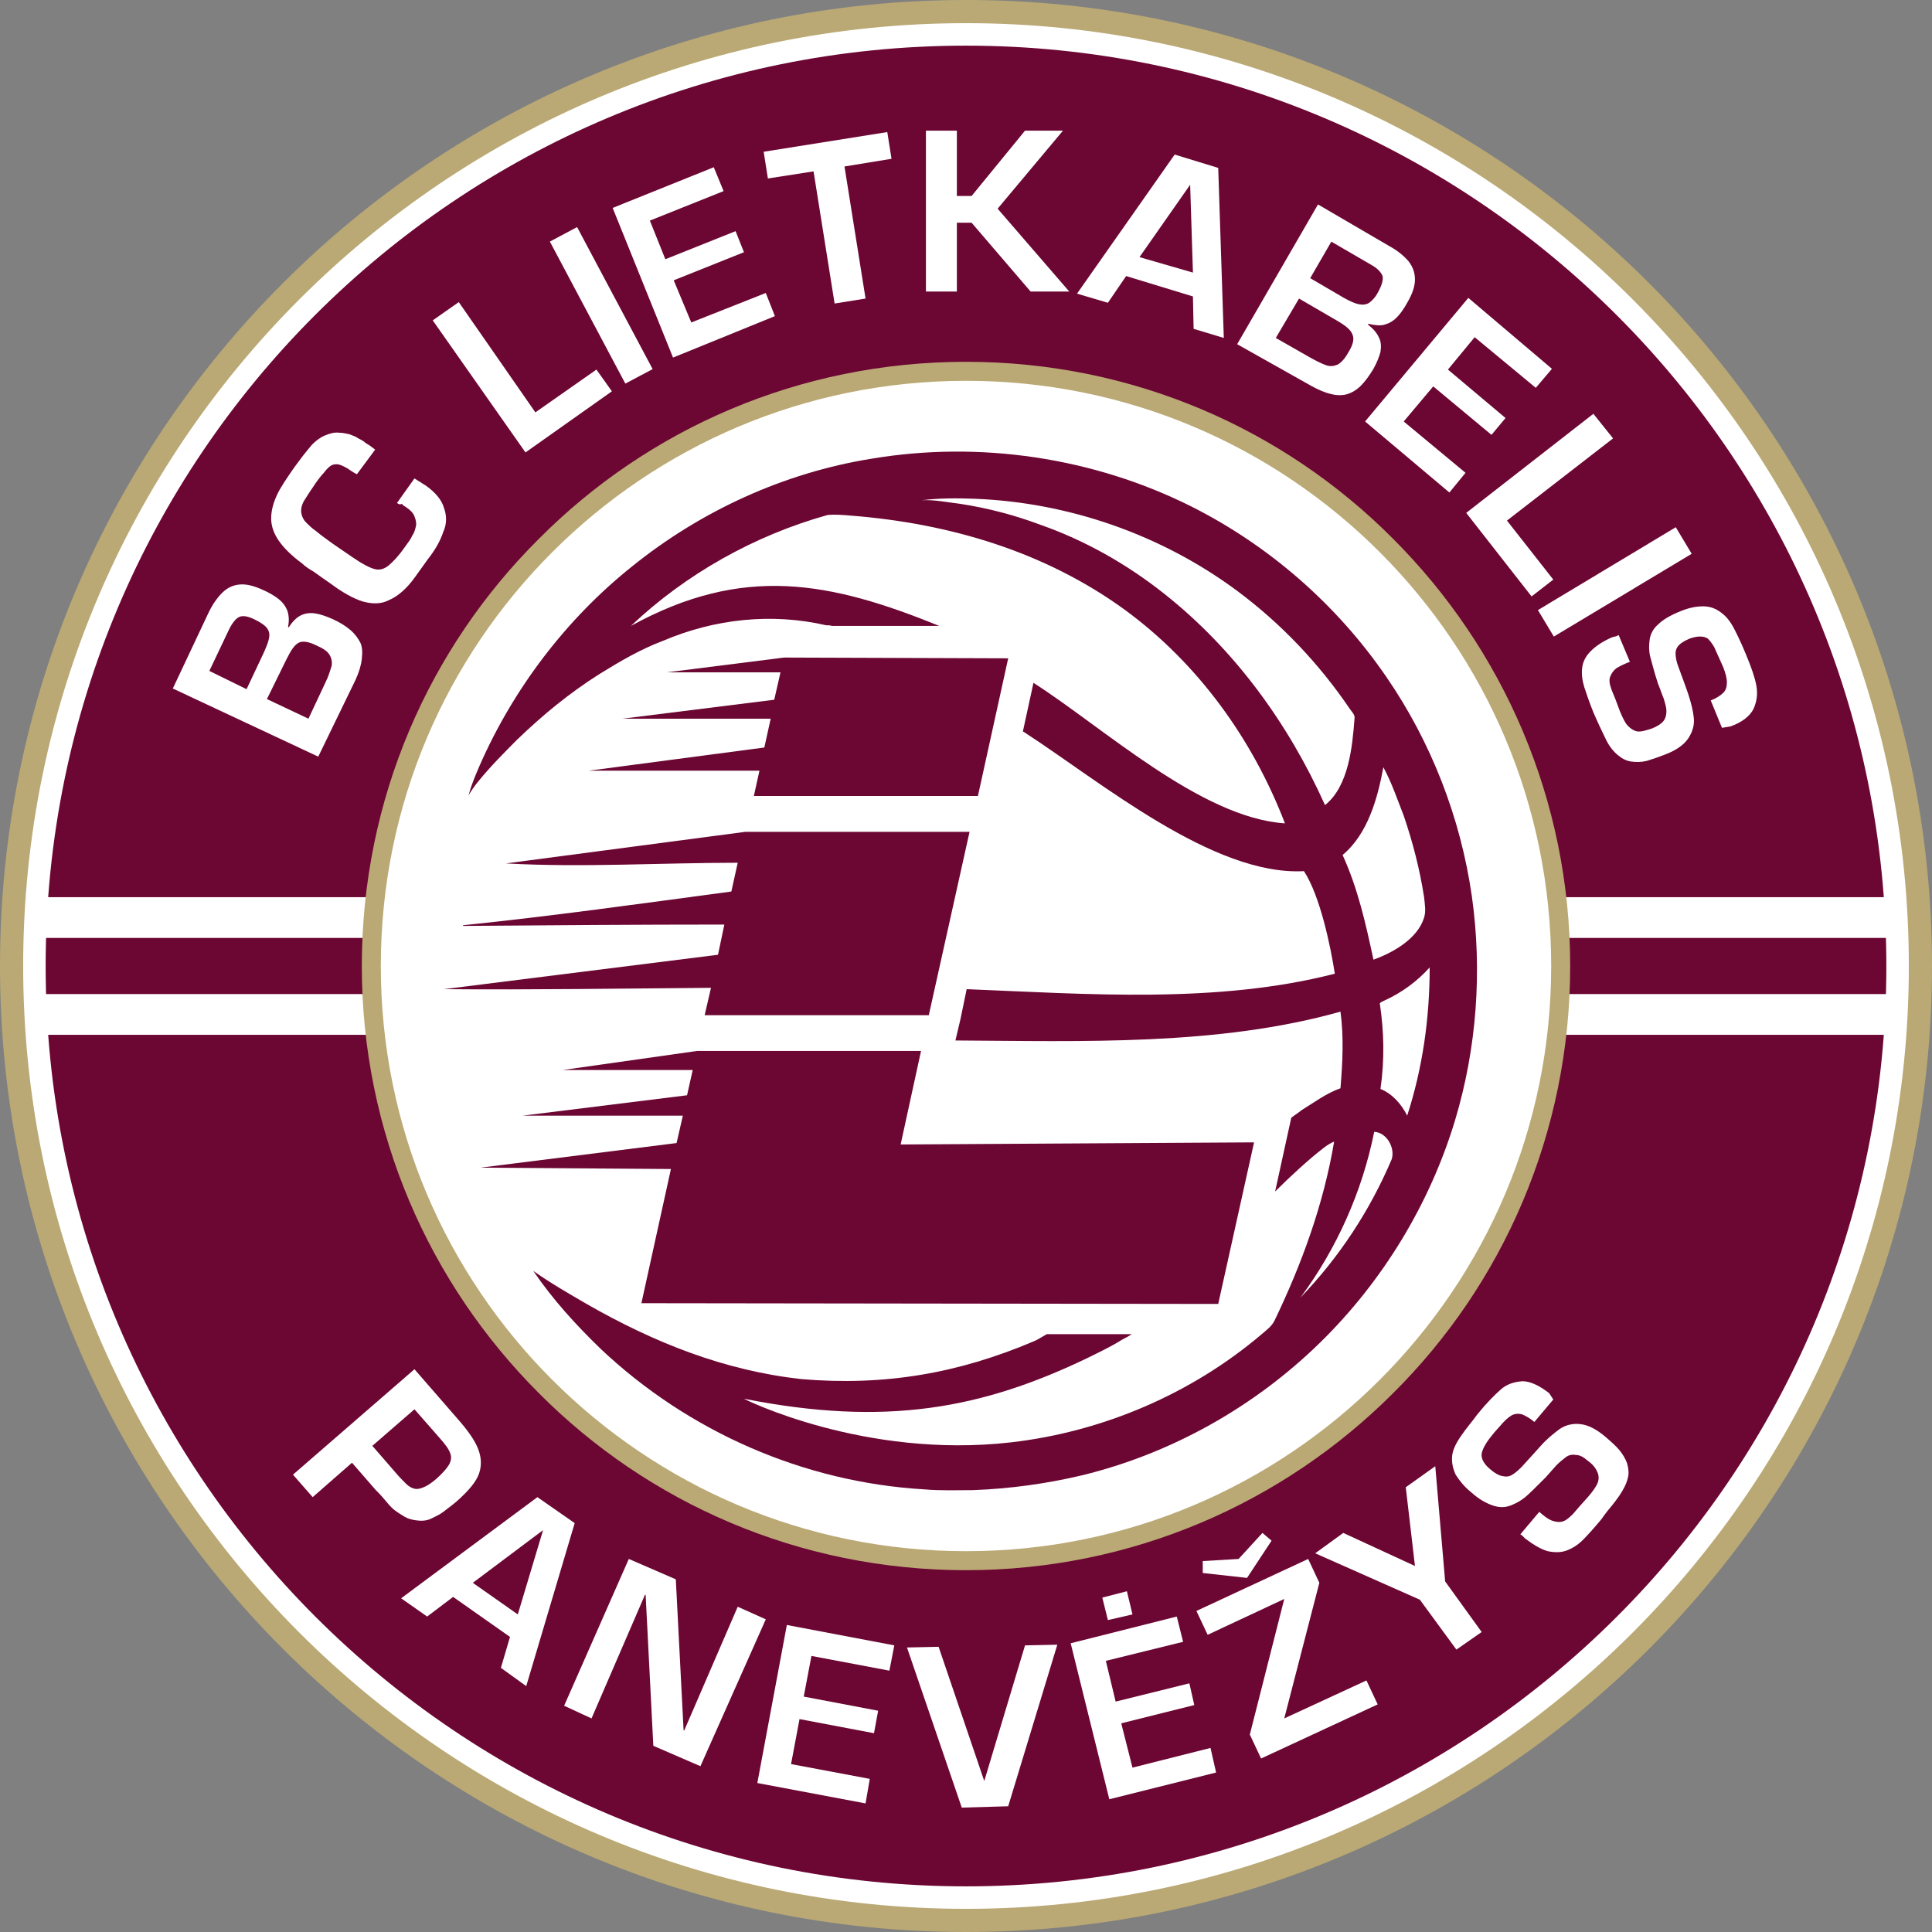 <?xml version="1.0" encoding="UTF-8"?>
<svg xmlns="http://www.w3.org/2000/svg" xmlns:xlink="http://www.w3.org/1999/xlink" width="100px" height="100px" viewBox="0 0 100 100" version="1.1">
<rect x="0" y="0" width="100" height="100" fill="#808080" stroke="none"/>
<g id="surface1">
<path style=" stroke:none;fill-rule:evenodd;fill:rgb(72.941%,66.275%,45.882%);fill-opacity:1;" d="M 50 0 C 77.602 0 100 22.398 100 50 C 100 77.602 77.602 100 50 100 C 22.398 100 0 77.602 0 50 C 0 22.398 22.398 0 50 0 "/>
<path style=" stroke:none;fill-rule:evenodd;fill:rgb(100%,100%,100%);fill-opacity:1;" d="M 50 1.199 C 76.945 1.199 98.801 23.055 98.801 50 C 98.801 76.945 76.945 98.801 50 98.801 C 23.055 98.801 1.199 76.945 1.199 50 C 1.199 23.055 23.055 1.199 50 1.199 "/>
<path style=" stroke:none;fill-rule:evenodd;fill:rgb(42.353%,2.353%,20%);fill-opacity:1;" d="M 50 19.199 C 66.98 19.199 80.801 32.98 80.801 50 C 80.801 66.98 67.02 80.801 50 80.801 C 33.02 80.801 19.199 67.02 19.199 50 C 19.199 33.02 33.02 19.199 50 19.199 M 50 2.363 C 76.328 2.363 97.637 23.711 97.637 50 C 97.637 76.328 76.289 97.637 50 97.637 C 23.711 97.637 2.363 76.289 2.363 50 C 2.363 23.672 23.672 2.363 50 2.363 Z M 50 2.363 "/>
<path style=" stroke:none;fill-rule:evenodd;fill:rgb(100%,100%,100%);fill-opacity:1;" d="M 1.926 46.438 L 98.074 46.438 L 98.074 48.547 L 1.926 48.547 Z M 1.926 46.438 "/>
<path style=" stroke:none;fill-rule:evenodd;fill:rgb(100%,100%,100%);fill-opacity:1;" d="M 1.926 51.453 L 98.074 51.453 L 98.074 53.562 L 1.926 53.562 Z M 1.926 51.453 "/>
<path style=" stroke:none;fill-rule:nonzero;fill:rgb(42.353%,2.353%,20%);fill-opacity:1;" d="M 71.129 58.582 C 70.508 61.672 69.199 64.617 67.309 67.164 C 69.309 65.09 70.91 62.656 72.035 60 C 72.219 59.418 71.781 58.617 71.129 58.582 M 71.672 51.781 C 71.602 51.816 71.492 51.855 71.418 51.926 C 71.637 53.418 71.672 54.836 71.453 56.363 C 72.074 56.617 72.547 57.164 72.836 57.746 C 73.637 55.273 74 52.691 74 50.074 C 73.344 50.801 72.547 51.383 71.672 51.781 Z M 71.602 39.711 C 71.309 41.309 70.801 43.164 69.492 44.254 C 70.289 46 70.691 47.816 71.09 49.672 C 72.109 49.309 73.383 48.582 73.711 47.492 C 73.816 47.164 73.746 46.801 73.711 46.438 C 73.492 45.02 73.129 43.602 72.656 42.219 C 72.328 41.383 72.035 40.508 71.602 39.711 Z M 47.711 25.891 C 48.363 25.855 49.02 26 49.672 26.074 C 51.09 26.289 52.508 26.656 53.855 27.164 C 56.145 27.965 58.328 29.199 60.254 30.727 C 63.891 33.602 66.691 37.453 68.582 41.672 C 69.816 40.691 70 38.617 70.109 37.199 C 70.145 37.02 70 36.871 69.891 36.727 C 68.289 34.363 66.328 32.289 64.035 30.582 C 60.109 27.672 55.309 26 50.438 25.816 C 49.527 25.781 48.617 25.781 47.711 25.891 Z M 45.09 23.746 C 50.691 22.801 56.582 23.672 61.672 26.219 C 65.711 28.254 69.199 31.309 71.746 35.02 C 74.074 38.398 75.602 42.328 76.184 46.398 C 76.727 50.254 76.438 54.254 75.309 58 C 74 62.328 71.562 66.328 68.328 69.492 C 64.91 72.836 60.617 75.238 56 76.363 C 54.145 76.801 52.289 77.055 50.363 77.129 C 49.527 77.129 48.691 77.164 47.855 77.09 C 41.602 76.727 35.637 74.109 31.09 69.816 C 29.816 68.582 28.617 67.273 27.602 65.781 C 28.473 66.398 29.418 66.945 30.363 67.492 C 33.855 69.492 37.492 70.945 41.492 71.383 C 45.781 71.746 49.602 71.09 53.527 69.418 C 53.637 69.383 53.926 69.199 54.184 69.055 L 58.582 69.055 C 58.473 69.129 58.289 69.238 58.074 69.344 C 57.492 69.711 56.871 70 56.289 70.289 C 50.836 72.91 45.855 73.855 38.508 72.398 C 38.473 72.398 44.727 75.527 52.328 74.656 C 57.09 74.109 61.672 72.145 65.309 69.055 C 65.562 68.836 65.816 68.656 65.965 68.363 C 67.383 65.418 68.508 62.328 69.055 59.09 C 68.871 59.164 68.691 59.273 68.508 59.418 C 67.746 60 66.727 60.945 66 61.672 L 66.836 57.855 C 67.02 57.711 67.199 57.602 67.383 57.453 C 68.035 57.055 68.656 56.582 69.383 56.328 C 69.492 54.98 69.562 53.711 69.383 52.363 C 63.055 54.145 56 53.891 49.453 53.855 L 49.711 52.762 L 50.035 51.199 C 56.289 51.453 63.02 51.965 69.09 50.398 C 68.871 48.98 68.328 46.363 67.492 45.09 C 62.801 45.344 56.98 40.473 53.055 37.926 C 53.02 37.891 52.98 37.891 52.945 37.855 L 53.492 35.344 C 57.09 37.637 62.145 42.328 66.508 42.617 C 64.836 38.254 62 34.328 58.219 31.562 C 54.074 28.547 49.129 27.09 44.074 26.691 C 43.672 26.656 43.238 26.617 42.836 26.656 C 39.055 27.711 35.492 29.711 32.656 32.398 C 38.473 29.199 42.98 30.109 48.617 32.398 L 43.055 32.398 C 42.98 32.363 42.871 32.363 42.762 32.363 C 39.926 31.711 36.98 32.035 34.328 33.164 C 33.164 33.602 32.109 34.219 31.055 34.871 C 29.492 35.855 28.074 37.02 26.762 38.289 C 26.074 38.98 25.383 39.672 24.762 40.438 C 24.582 40.656 24.398 40.91 24.254 41.164 C 24.398 40.617 24.617 40.109 24.836 39.602 C 26.582 35.637 29.309 32.035 32.727 29.309 C 36.289 26.438 40.582 24.473 45.09 23.746 Z M 45.09 23.746 "/>
<path style=" stroke:none;fill-rule:nonzero;fill:rgb(42.353%,2.353%,20%);fill-opacity:1;" d="M 38.582 43.055 L 50.184 43.055 L 48.074 52.547 L 36.473 52.547 L 36.801 51.129 C 32.219 51.164 27.602 51.238 22.98 51.199 L 37.164 49.418 L 37.492 47.855 C 32.98 47.855 28.473 47.891 23.965 47.926 L 23.965 47.891 C 28.582 47.418 33.238 46.762 37.855 46.145 L 38.184 44.656 C 34.219 44.656 30.145 44.91 26.184 44.691 Z M 52.184 34.074 L 50.617 41.199 L 39.02 41.199 L 39.309 39.891 L 30.473 39.891 L 39.562 38.691 L 39.891 37.199 L 32.219 37.199 L 40.074 36.219 L 40.398 34.801 L 34.508 34.801 L 40.582 34.035 Z M 36.074 54.398 L 47.672 54.398 L 46.617 59.238 L 64.91 59.129 L 63.055 67.492 L 33.199 67.453 L 34.727 60.508 L 24.871 60.438 L 35.02 59.164 L 35.344 57.746 L 27.055 57.746 L 35.562 56.691 L 35.855 55.383 L 29.129 55.383 Z M 36.074 54.398 "/>
<path style=" stroke:none;fill-rule:nonzero;fill:rgb(72.941%,66.275%,45.882%);fill-opacity:1;" d="M 71.418 28.582 C 65.926 23.09 58.363 19.711 50 19.711 C 41.637 19.711 34.074 23.09 28.582 28.582 C 23.09 34.074 19.711 41.637 19.711 50 C 19.711 58.363 23.09 65.926 28.582 71.418 C 34.074 76.91 41.637 80.289 50 80.289 C 58.363 80.289 65.926 76.91 71.418 71.418 C 76.91 65.926 80.289 58.363 80.289 50 C 80.289 41.637 76.91 34.074 71.418 28.582 M 50 18.727 C 58.656 18.727 66.473 22.219 72.109 27.891 C 77.781 33.562 81.273 41.383 81.273 50 C 81.273 58.656 77.781 66.473 72.109 72.109 C 66.438 77.781 58.617 81.273 50 81.273 C 41.344 81.273 33.527 77.781 27.891 72.109 C 22.219 66.438 18.727 58.617 18.727 50 C 18.727 41.344 22.219 33.527 27.891 27.891 C 33.527 22.219 41.344 18.727 50 18.727 Z M 50 18.727 "/>
<path style=" stroke:none;fill-rule:nonzero;fill:rgb(100%,100%,100%);fill-opacity:1;" d="M 89.129 37.672 L 88.547 36.254 C 88.836 36.145 89.055 36 89.199 35.855 C 89.344 35.711 89.383 35.527 89.383 35.309 C 89.383 35.09 89.309 34.836 89.199 34.547 L 89.02 34.145 C 88.91 33.891 88.801 33.672 88.727 33.492 C 88.617 33.309 88.508 33.164 88.398 33.055 C 88.184 32.91 87.855 32.91 87.453 33.055 C 87.199 33.164 87.02 33.273 86.91 33.383 C 86.801 33.492 86.727 33.637 86.727 33.816 C 86.727 34 86.762 34.219 86.871 34.508 C 87.055 35.02 87.238 35.492 87.383 35.926 C 87.527 36.363 87.637 36.801 87.672 37.164 C 87.711 37.527 87.602 37.891 87.383 38.219 C 87.164 38.547 86.762 38.836 86.184 39.055 C 85.816 39.199 85.492 39.309 85.238 39.383 C 84.945 39.453 84.691 39.453 84.438 39.418 C 84.184 39.383 83.965 39.273 83.746 39.09 C 83.527 38.91 83.309 38.656 83.129 38.289 C 83.055 38.145 82.945 37.891 82.801 37.602 C 82.656 37.273 82.547 37.055 82.473 36.871 C 82.254 36.328 82.109 35.891 82 35.562 C 81.891 35.199 81.855 34.871 81.891 34.582 C 81.926 34.254 82.074 33.965 82.328 33.711 C 82.582 33.453 82.945 33.199 83.453 32.98 C 83.492 32.98 83.562 32.945 83.602 32.945 C 83.637 32.945 83.711 32.91 83.781 32.871 L 84.363 34.254 C 84.074 34.363 83.855 34.473 83.672 34.582 C 83.527 34.691 83.418 34.836 83.344 35.02 C 83.273 35.199 83.309 35.418 83.418 35.711 C 83.527 35.965 83.672 36.328 83.855 36.836 C 84 37.164 84.109 37.418 84.254 37.562 C 84.398 37.711 84.547 37.816 84.727 37.855 C 84.91 37.891 85.164 37.816 85.492 37.711 C 85.781 37.602 86 37.453 86.109 37.309 C 86.219 37.164 86.254 36.98 86.254 36.801 C 86.254 36.617 86.184 36.398 86.109 36.145 C 86 35.891 85.926 35.637 85.816 35.383 C 85.602 34.727 85.492 34.254 85.418 34 C 85.344 33.711 85.344 33.418 85.383 33.129 C 85.418 32.836 85.562 32.547 85.816 32.328 C 86.074 32.074 86.438 31.855 86.98 31.637 C 87.418 31.453 87.816 31.383 88.145 31.383 C 88.508 31.383 88.801 31.492 89.09 31.711 C 89.383 31.926 89.602 32.219 89.816 32.656 C 90 33.02 90.184 33.418 90.363 33.855 C 90.656 34.547 90.836 35.09 90.91 35.492 C 90.98 35.891 90.945 36.289 90.762 36.691 C 90.582 37.055 90.184 37.383 89.562 37.602 Z M 89.129 37.672 "/>
<path style=" stroke:none;fill-rule:nonzero;fill:rgb(100%,100%,100%);fill-opacity:1;" d="M 79.602 31.578 L 86.738 27.289 L 87.562 28.664 L 80.426 32.949 Z M 79.602 31.578 "/>
<path style=" stroke:none;fill-rule:nonzero;fill:rgb(100%,100%,100%);fill-opacity:1;" d="M 83.492 22.691 L 78 26.945 L 80.398 30 L 79.273 30.871 L 75.891 26.547 L 82.473 21.418 Z M 83.492 22.691 "/>
<path style=" stroke:none;fill-rule:nonzero;fill:rgb(100%,100%,100%);fill-opacity:1;" d="M 76.328 17.453 L 74.945 19.129 L 77.926 21.637 L 77.199 22.508 L 74.184 20 L 72.656 21.816 L 75.855 24.473 L 75.02 25.492 L 70.656 21.816 L 76 15.418 L 80.328 19.09 L 79.492 20.074 Z M 76.328 17.453 "/>
<path style=" stroke:none;fill-rule:nonzero;fill:rgb(100%,100%,100%);fill-opacity:1;" d="M 64.035 17.816 L 68.219 10.582 L 71.891 12.727 C 72.363 12.98 72.691 13.273 72.91 13.527 C 73.129 13.816 73.238 14.109 73.238 14.473 C 73.238 14.836 73.09 15.238 72.836 15.672 C 72.656 16 72.473 16.254 72.289 16.438 C 72.109 16.617 71.926 16.727 71.672 16.801 C 71.453 16.871 71.164 16.836 70.836 16.762 L 70.801 16.801 C 71.09 17.02 71.273 17.238 71.383 17.492 C 71.492 17.711 71.492 17.965 71.453 18.219 C 71.383 18.473 71.273 18.762 71.09 19.09 C 70.871 19.453 70.656 19.746 70.438 19.965 C 70.219 20.184 69.965 20.328 69.746 20.398 C 69.492 20.473 69.199 20.473 68.91 20.398 C 68.582 20.328 68.254 20.184 67.855 19.965 Z M 67.816 14.398 L 69.562 15.418 C 69.891 15.602 70.145 15.711 70.328 15.746 C 70.508 15.781 70.691 15.781 70.871 15.672 C 71.02 15.562 71.199 15.383 71.344 15.09 C 71.527 14.762 71.602 14.473 71.562 14.289 C 71.492 14.109 71.309 13.891 70.98 13.711 L 68.91 12.508 Z M 66.035 17.492 L 67.816 18.508 C 68.145 18.691 68.438 18.836 68.656 18.91 C 68.871 18.98 69.055 18.945 69.238 18.871 C 69.418 18.762 69.602 18.582 69.781 18.254 C 70.035 17.855 70.109 17.527 70 17.309 C 69.926 17.09 69.672 16.871 69.238 16.617 L 67.238 15.453 Z M 66.035 17.492 "/>
<path style=" stroke:none;fill-rule:nonzero;fill:rgb(100%,100%,100%);fill-opacity:1;" d="M 61.746 15.344 L 58.289 14.289 L 57.344 15.672 L 55.746 15.199 L 60.801 8 L 63.055 8.691 L 63.344 17.492 L 61.781 17.02 Z M 61.746 14.109 L 61.602 9.562 L 58.98 13.309 Z M 61.746 14.109 "/>
<path style=" stroke:none;fill-rule:nonzero;fill:rgb(100%,100%,100%);fill-opacity:1;" d="M 49.527 6.762 L 49.527 10.145 L 50.289 10.145 L 53.055 6.762 L 55.02 6.762 L 51.637 10.801 L 55.344 15.09 L 53.344 15.09 L 50.289 11.527 L 49.527 11.527 L 49.527 15.09 L 47.926 15.09 L 47.926 6.762 Z M 49.527 6.762 "/>
<path style=" stroke:none;fill-rule:nonzero;fill:rgb(100%,100%,100%);fill-opacity:1;" d="M 43.711 8.617 L 44.801 15.453 L 43.199 15.711 L 42.109 8.871 L 39.746 9.238 L 39.527 7.855 L 45.926 6.836 L 46.145 8.219 Z M 43.711 8.617 "/>
<path style=" stroke:none;fill-rule:nonzero;fill:rgb(100%,100%,100%);fill-opacity:1;" d="M 33.637 11.418 L 34.438 13.418 L 38.074 11.965 L 38.508 13.055 L 34.871 14.508 L 35.781 16.691 L 39.637 15.164 L 40.109 16.363 L 34.836 18.508 L 31.711 10.762 L 36.945 8.656 L 37.453 9.891 Z M 33.637 11.418 "/>
<path style=" stroke:none;fill-rule:nonzero;fill:rgb(100%,100%,100%);fill-opacity:1;" d="M 28.461 12.504 L 29.871 11.754 L 33.781 19.105 L 32.367 19.855 Z M 28.461 12.504 "/>
<path style=" stroke:none;fill-rule:nonzero;fill:rgb(100%,100%,100%);fill-opacity:1;" d="M 23.746 15.637 L 27.711 21.344 L 30.871 19.129 L 31.672 20.254 L 27.199 23.418 L 22.398 16.582 Z M 23.746 15.637 "/>
<path style=" stroke:none;fill-rule:nonzero;fill:rgb(100%,100%,100%);fill-opacity:1;" d="M 20.547 26.035 L 21.453 24.762 C 21.527 24.801 21.602 24.871 21.746 24.945 C 21.855 25.02 21.965 25.09 22.035 25.129 C 22.547 25.492 22.871 25.891 22.98 26.289 C 23.129 26.691 23.129 27.129 22.945 27.527 C 22.801 27.965 22.547 28.438 22.145 28.945 L 21.492 29.855 C 21.055 30.473 20.582 30.871 20.145 31.055 C 19.746 31.273 19.273 31.273 18.762 31.129 C 18.289 30.98 17.711 30.656 17.129 30.219 C 16.801 30 16.508 29.781 16.254 29.602 C 16 29.453 15.781 29.309 15.637 29.164 C 15.09 28.762 14.691 28.363 14.438 28 C 14.184 27.637 14.035 27.238 14.035 26.836 C 14.035 26.438 14.145 26.035 14.328 25.637 C 14.508 25.238 14.836 24.762 15.238 24.184 L 15.562 23.746 C 15.781 23.453 15.965 23.238 16.145 23.02 C 16.328 22.836 16.547 22.656 16.801 22.547 C 17.055 22.438 17.309 22.363 17.562 22.398 C 17.746 22.398 17.891 22.438 18.074 22.473 C 18.254 22.547 18.398 22.582 18.547 22.691 C 18.691 22.762 18.836 22.836 18.945 22.945 C 19.09 23.02 19.238 23.129 19.418 23.273 L 18.473 24.547 C 18.398 24.508 18.254 24.438 18 24.254 C 17.746 24.109 17.527 24 17.344 24.035 C 17.164 24.035 16.98 24.184 16.762 24.473 C 16.656 24.582 16.508 24.762 16.328 25.02 L 16.184 25.238 C 16 25.492 15.855 25.746 15.711 25.965 C 15.602 26.184 15.562 26.398 15.602 26.582 C 15.637 26.762 15.711 26.91 15.855 27.055 C 16 27.199 16.145 27.344 16.363 27.492 C 16.617 27.711 16.836 27.855 16.98 27.965 C 17.273 28.184 17.711 28.473 18.289 28.871 C 18.762 29.199 19.129 29.383 19.383 29.453 C 19.637 29.527 19.891 29.453 20.109 29.273 C 20.328 29.09 20.617 28.801 20.945 28.328 C 21.129 28.074 21.273 27.891 21.344 27.711 C 21.453 27.562 21.492 27.383 21.527 27.238 C 21.562 27.09 21.527 26.91 21.453 26.727 C 21.383 26.547 21.238 26.398 21.02 26.254 C 20.91 26.184 20.836 26.145 20.801 26.074 C 20.691 26.145 20.617 26.074 20.547 26.035 "/>
<path style=" stroke:none;fill-rule:nonzero;fill:rgb(100%,100%,100%);fill-opacity:1;" d="M 16.473 39.164 L 8.945 35.637 L 10.762 31.781 C 10.98 31.309 11.238 30.945 11.492 30.691 C 11.746 30.438 12.035 30.289 12.398 30.254 C 12.762 30.219 13.164 30.328 13.637 30.547 C 13.965 30.691 14.254 30.871 14.438 31.02 C 14.617 31.164 14.762 31.344 14.871 31.602 C 14.945 31.816 14.98 32.109 14.91 32.438 L 14.945 32.473 C 15.129 32.184 15.344 31.965 15.562 31.855 C 15.781 31.746 16.035 31.711 16.289 31.746 C 16.547 31.781 16.871 31.891 17.199 32.035 C 17.602 32.219 17.891 32.398 18.145 32.617 C 18.363 32.801 18.547 33.055 18.656 33.273 C 18.762 33.527 18.762 33.781 18.727 34.109 C 18.691 34.438 18.582 34.801 18.398 35.199 Z M 12.762 35.672 L 13.637 33.816 C 13.781 33.492 13.891 33.238 13.926 33.02 C 13.965 32.801 13.926 32.656 13.816 32.508 C 13.711 32.363 13.492 32.219 13.199 32.074 C 12.836 31.891 12.582 31.855 12.398 31.926 C 12.219 32 12.035 32.219 11.855 32.582 L 10.836 34.727 Z M 15.965 37.199 L 16.836 35.344 C 17.02 34.98 17.09 34.691 17.164 34.473 C 17.199 34.254 17.164 34.074 17.055 33.891 C 16.945 33.711 16.727 33.562 16.398 33.418 C 15.965 33.199 15.637 33.164 15.453 33.273 C 15.238 33.383 15.055 33.672 14.836 34.109 L 13.816 36.184 Z M 15.965 37.199 "/>
<path style=" stroke:none;fill-rule:nonzero;fill:rgb(100%,100%,100%);fill-opacity:1;" d="M 80.398 72.438 L 79.418 73.602 C 79.164 73.383 78.945 73.273 78.762 73.199 C 78.582 73.164 78.398 73.164 78.219 73.273 C 78.035 73.383 77.855 73.562 77.637 73.816 L 77.344 74.145 C 77.164 74.363 77.02 74.547 76.91 74.727 C 76.801 74.91 76.727 75.055 76.691 75.238 C 76.656 75.492 76.801 75.781 77.164 76.074 C 77.383 76.254 77.562 76.363 77.746 76.398 C 77.926 76.438 78.074 76.438 78.219 76.363 C 78.363 76.289 78.547 76.145 78.762 75.926 C 79.129 75.527 79.453 75.164 79.781 74.801 C 80.109 74.438 80.438 74.184 80.727 73.965 C 81.055 73.746 81.418 73.672 81.781 73.711 C 82.184 73.746 82.617 73.965 83.09 74.363 C 83.383 74.617 83.637 74.836 83.816 75.055 C 84 75.273 84.145 75.527 84.219 75.746 C 84.289 76 84.328 76.254 84.254 76.508 C 84.184 76.801 84.035 77.09 83.816 77.418 C 83.711 77.562 83.562 77.781 83.344 78.035 C 83.129 78.289 82.98 78.508 82.871 78.656 C 82.508 79.09 82.184 79.453 81.926 79.711 C 81.672 79.965 81.383 80.145 81.09 80.254 C 80.801 80.363 80.473 80.363 80.109 80.289 C 79.746 80.184 79.383 79.965 78.945 79.637 C 78.91 79.602 78.871 79.562 78.836 79.527 C 78.801 79.492 78.762 79.453 78.691 79.418 L 79.672 78.254 C 79.926 78.473 80.109 78.617 80.289 78.691 C 80.473 78.762 80.656 78.801 80.836 78.762 C 81.02 78.727 81.199 78.582 81.418 78.363 C 81.602 78.145 81.855 77.855 82.219 77.453 C 82.438 77.199 82.617 76.945 82.691 76.762 C 82.762 76.582 82.762 76.398 82.691 76.219 C 82.617 76.035 82.473 75.816 82.219 75.637 C 81.965 75.418 81.781 75.309 81.562 75.309 C 81.383 75.273 81.199 75.309 81.055 75.418 C 80.91 75.527 80.727 75.672 80.547 75.855 C 80.363 76.074 80.184 76.254 80 76.473 C 79.527 76.945 79.164 77.309 78.945 77.492 C 78.727 77.672 78.473 77.816 78.184 77.926 C 77.891 78.035 77.602 78.035 77.273 77.926 C 76.945 77.816 76.547 77.602 76.145 77.238 C 75.781 76.945 75.527 76.617 75.344 76.328 C 75.199 76 75.129 75.711 75.164 75.344 C 75.199 75.02 75.383 74.656 75.672 74.254 C 75.891 73.926 76.184 73.602 76.473 73.199 C 76.945 72.617 77.344 72.219 77.672 71.926 C 78 71.637 78.363 71.527 78.801 71.492 C 79.199 71.492 79.672 71.711 80.184 72.109 Z M 80.398 72.438 "/>
<path style=" stroke:none;fill-rule:nonzero;fill:rgb(100%,100%,100%);fill-opacity:1;" d="M 74.289 75.891 L 74.801 81.855 L 76.691 84.473 L 75.383 85.383 L 73.492 82.801 L 68.074 80.398 L 69.527 79.344 L 73.238 81.055 L 72.762 76.98 Z M 74.289 75.891 "/>
<path style=" stroke:none;fill-rule:nonzero;fill:rgb(100%,100%,100%);fill-opacity:1;" d="M 64.547 81.672 L 62.254 81.418 L 62.254 80.801 L 64.109 80.691 L 65.344 79.344 L 65.816 79.746 Z M 67.711 80.691 L 68.289 81.926 L 66.473 88.945 L 70.727 86.98 L 71.309 88.219 L 65.273 91.02 L 64.691 89.781 L 66.473 82.762 L 62.508 84.617 L 61.926 83.383 Z M 67.711 80.691 "/>
<path style=" stroke:none;fill-rule:nonzero;fill:rgb(100%,100%,100%);fill-opacity:1;" d="M 57.238 85.965 L 57.746 88.074 L 61.562 87.129 L 61.816 88.254 L 58.035 89.199 L 58.617 91.492 L 62.656 90.473 L 62.945 91.746 L 57.418 93.129 L 55.418 85.055 L 60.91 83.672 L 61.238 84.98 Z M 57.238 85.965 "/>
<path style=" stroke:none;fill-rule:nonzero;fill:rgb(100%,100%,100%);fill-opacity:1;" d="M 53.055 85.164 L 54.727 85.129 L 52.184 93.492 L 49.781 93.562 L 46.945 85.273 L 48.582 85.238 L 50.945 92.184 Z M 53.055 85.164 "/>
<path style=" stroke:none;fill-rule:nonzero;fill:rgb(100%,100%,100%);fill-opacity:1;" d="M 42 85.711 L 41.602 87.816 L 45.453 88.547 L 45.238 89.711 L 41.383 88.98 L 40.945 91.309 L 45.02 92.074 L 44.801 93.344 L 39.199 92.289 L 40.727 84.109 L 46.289 85.164 L 46.035 86.473 Z M 42 85.711 "/>
<path style=" stroke:none;fill-rule:nonzero;fill:rgb(100%,100%,100%);fill-opacity:1;" d="M 39.637 83.816 L 36.254 91.418 L 33.816 90.363 L 33.418 82.547 L 33.383 82.547 L 30.617 88.945 L 29.199 88.289 L 32.547 80.691 L 34.98 81.746 L 35.383 89.562 L 35.418 89.562 L 38.184 83.164 Z M 39.637 83.816 "/>
<path style=" stroke:none;fill-rule:nonzero;fill:rgb(100%,100%,100%);fill-opacity:1;" d="M 26.398 84.727 L 23.453 82.656 L 22.109 83.672 L 20.762 82.727 L 27.816 77.492 L 29.746 78.836 L 27.238 87.273 L 25.926 86.328 Z M 26.801 83.562 L 28.109 79.199 L 24.473 81.926 Z M 26.801 83.562 "/>
<path style=" stroke:none;fill-rule:nonzero;fill:rgb(100%,100%,100%);fill-opacity:1;" d="M 15.164 76.328 L 21.453 70.871 L 23.637 73.383 C 24.184 74 24.547 74.508 24.727 74.945 C 24.91 75.383 24.945 75.816 24.801 76.254 C 24.656 76.691 24.254 77.164 23.637 77.711 C 23.383 77.926 23.129 78.109 22.945 78.254 C 22.762 78.398 22.508 78.508 22.289 78.617 C 22.035 78.727 21.781 78.727 21.527 78.691 C 21.309 78.656 21.129 78.617 20.945 78.508 C 20.762 78.398 20.582 78.289 20.398 78.145 C 20.219 78 20.074 77.816 19.891 77.602 C 19.711 77.383 19.562 77.238 19.453 77.129 L 18.219 75.711 L 16.184 77.492 Z M 19.273 74.836 L 20.473 76.219 C 20.691 76.473 20.871 76.656 21.02 76.801 C 21.164 76.945 21.309 77.02 21.453 77.055 C 21.602 77.09 21.746 77.055 21.926 76.98 C 22.109 76.91 22.328 76.762 22.582 76.547 C 22.91 76.254 23.129 76 23.238 75.816 C 23.344 75.637 23.383 75.418 23.309 75.238 C 23.238 75.02 23.055 74.762 22.762 74.438 L 21.453 72.945 Z M 19.273 74.836 "/>
<path style=" stroke:none;fill-rule:nonzero;fill:rgb(100%,100%,100%);fill-opacity:1;" d="M 58.328 82.363 L 58.617 83.562 L 57.344 83.855 L 57.055 82.691 Z M 58.328 82.363 "/>
</g>
</svg>
